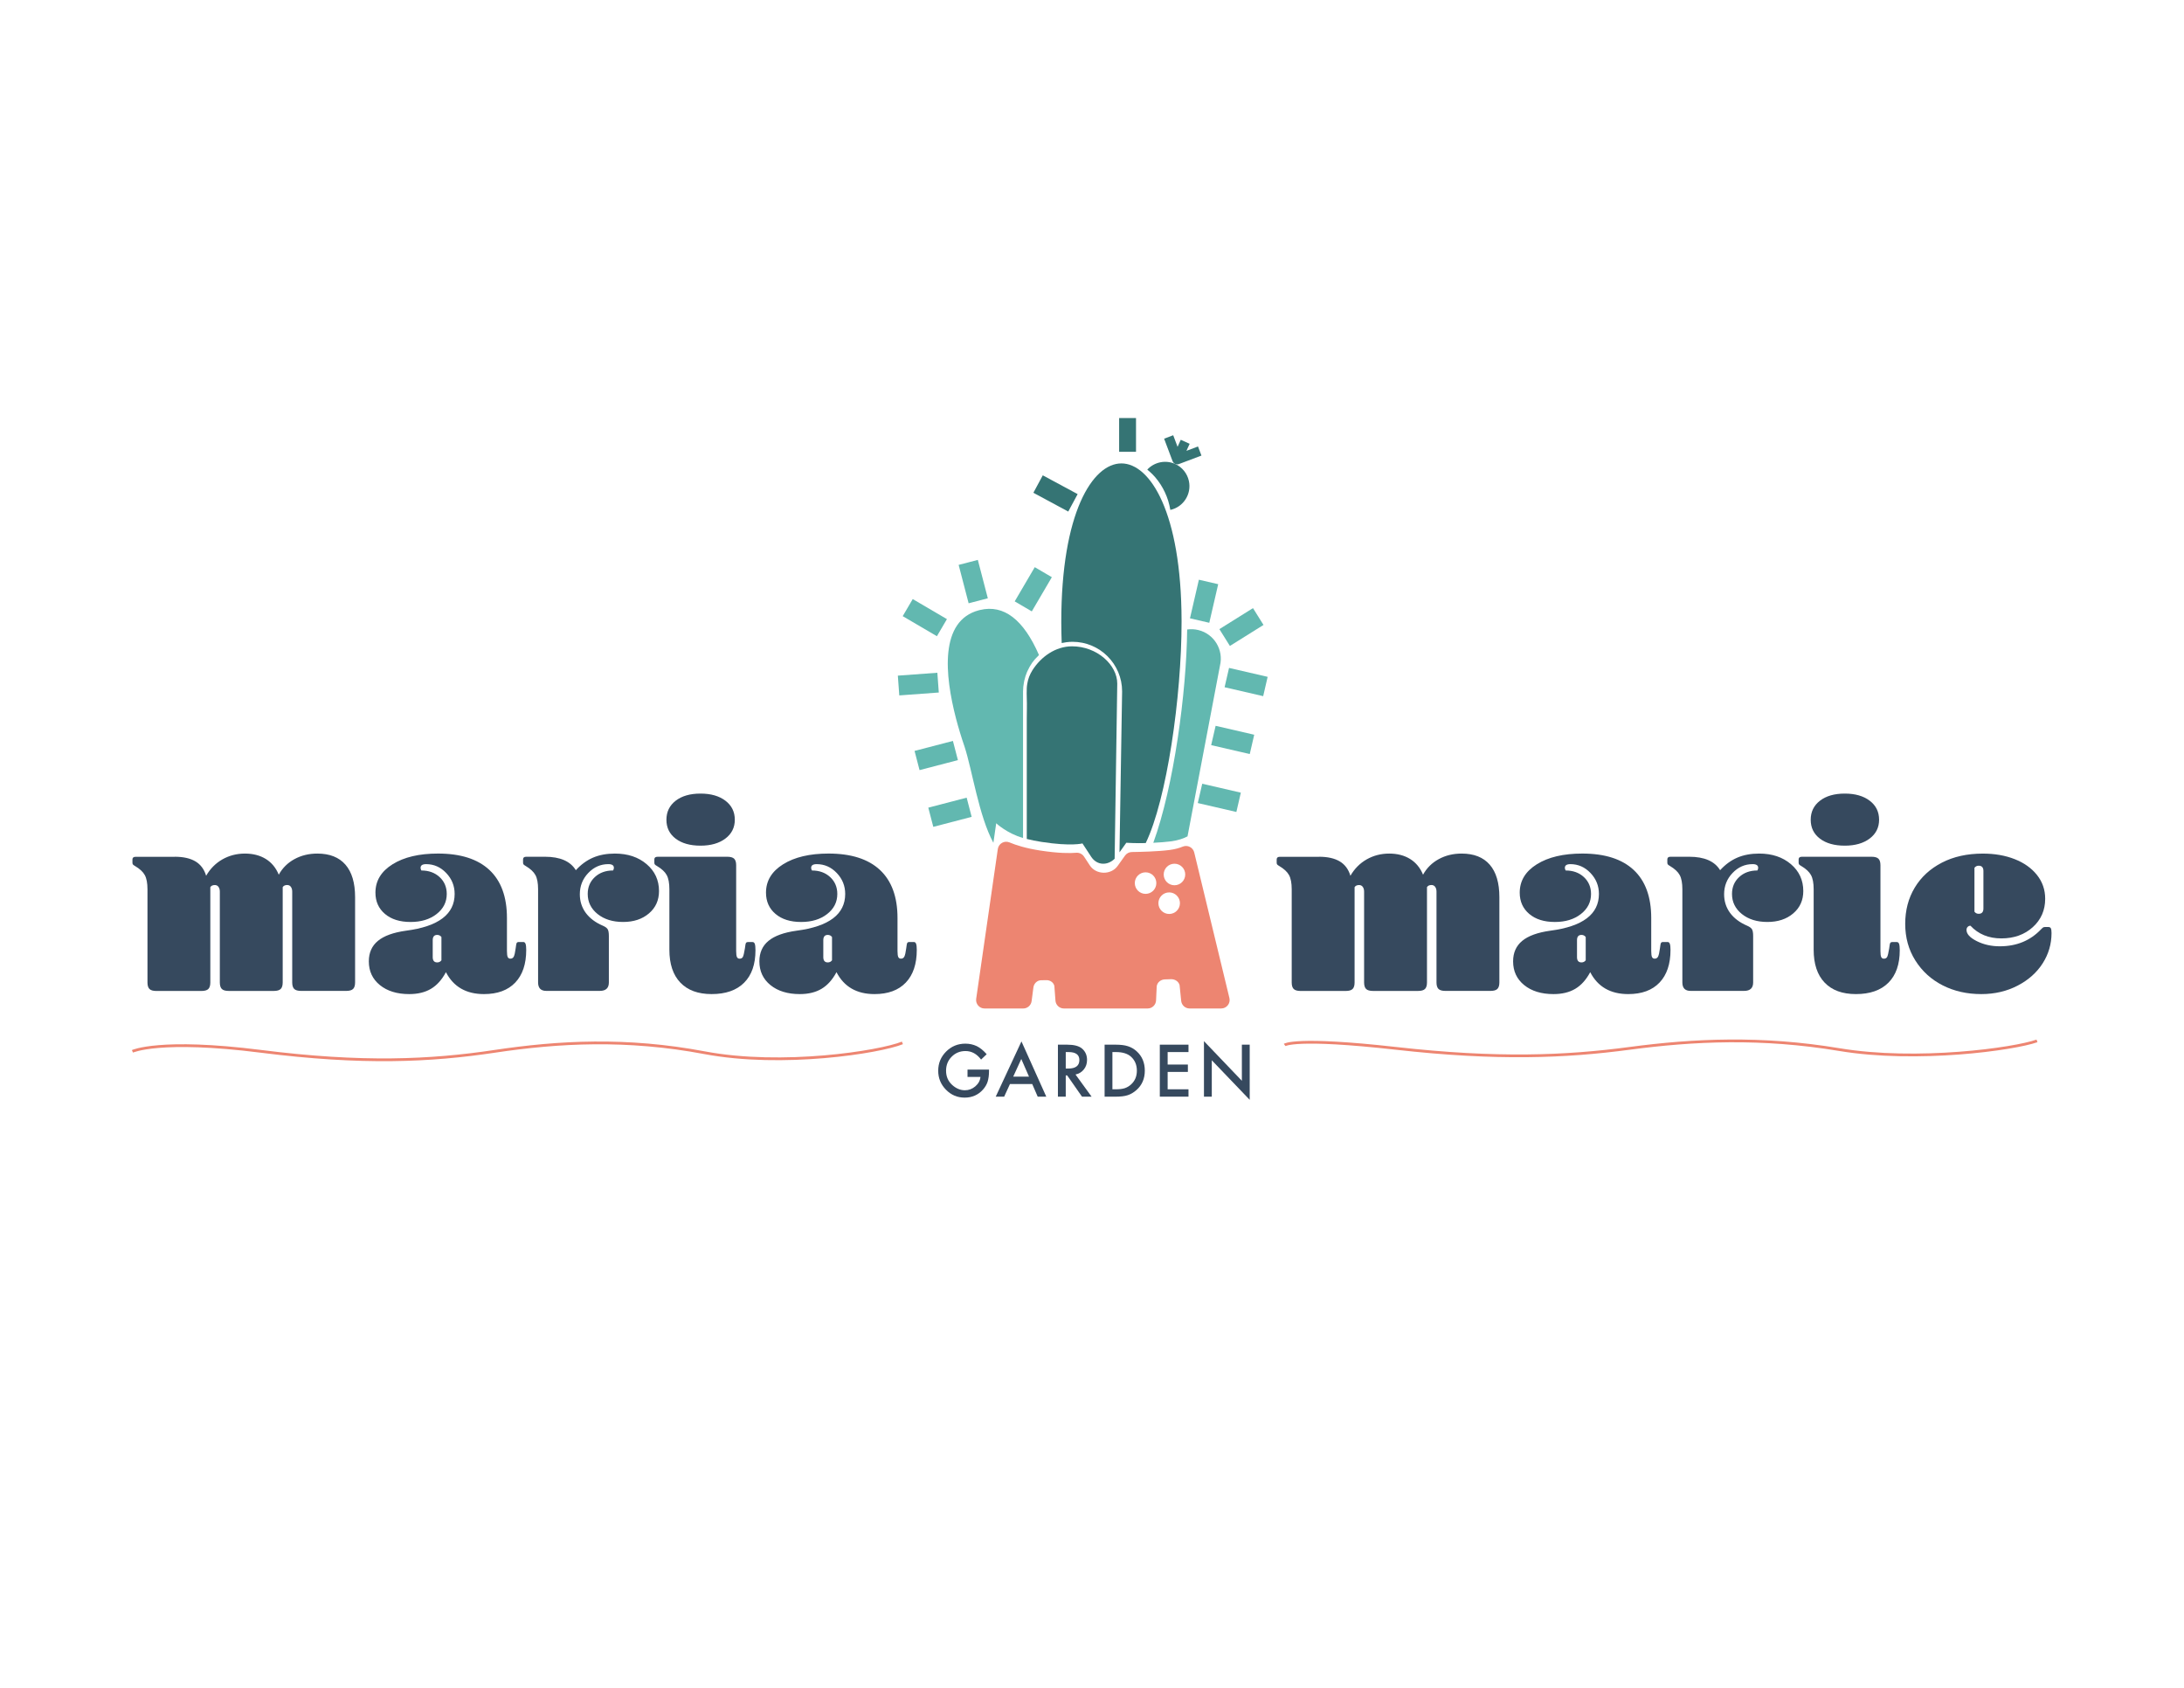 <?xml version="1.0" encoding="utf-8"?>
<!-- Generator: Adobe Illustrator 24.2.3, SVG Export Plug-In . SVG Version: 6.00 Build 0)  -->
<svg version="1.1" id="Layer_1" xmlns="http://www.w3.org/2000/svg" xmlns:xlink="http://www.w3.org/1999/xlink" x="0px" y="0px"
	 viewBox="0 0 792 612" style="enable-background:new 0 0 792 612;" xml:space="preserve">
<style type="text/css">
	.st0{fill:#357474;}
	.st1{fill:#ED8571;}
	.st2{fill:#62B8B0;}
	.st3{fill:#36495E;}
	.st4{fill:none;stroke:#ED8571;stroke-miterlimit:10;}
</style>
<rect x="405.84" y="151.58" class="st0" width="6.12" height="12.24"/>
<path class="st1" d="M445.83,361.88l-12.76-52.79c-0.45-1.84-2.42-2.83-4.17-2.11c-1.2,0.5-2.78,0.96-4.77,1.22
	c-4.3,0.56-10.75,0.7-13.68,0.74c-0.99,0.01-1.9,0.49-2.47,1.29l-2.67,3.74c-2.4,3.37-7.83,3.28-10.09-0.17l-2.12-3.22
	c-0.63-0.95-1.72-1.47-2.85-1.37c-2.11,0.18-6.24,0.24-13.07-0.82c-5.18-0.8-8.77-1.95-11.11-2.94c-1.85-0.77-3.93,0.41-4.22,2.4
	L354,362.16c-0.27,1.85,1.17,3.51,3.04,3.51h14.02c1.54,0,2.84-1.14,3.04-2.67l0.65-4.95c0.18-1.42,1.34-2.6,2.78-2.62h0.04
	l1.94-0.03c1.38-0.01,2.57,0.88,2.84,2.11l0.4,5.32c0.12,1.6,1.45,2.84,3.06,2.84h30.36c1.64,0,2.99-1.29,3.06-2.93l0.24-5.14
	c0.19-1.38,1.45-2.44,2.97-2.48l2.21-0.07c1.46-0.05,2.76,0.85,3.11,2.14l0.58,5.72c0.16,1.57,1.48,2.76,3.05,2.76h11.45
	C444.83,365.67,446.29,363.81,445.83,361.88z M415.43,324.11c-2.16,0-3.91-1.75-3.91-3.91c0-2.15,1.75-3.9,3.91-3.9
	c2.16,0,3.9,1.75,3.9,3.9C419.33,322.36,417.59,324.11,415.43,324.11z M423.99,331.4c-2.16,0-3.91-1.75-3.91-3.91
	s1.75-3.91,3.91-3.91c2.15,0,3.9,1.75,3.9,3.91S426.14,331.4,423.99,331.4z M425.9,320.99c-2.15,0-3.9-1.75-3.9-3.91
	c0-2.15,1.75-3.9,3.9-3.9c2.16,0,3.91,1.75,3.91,3.9C429.81,319.24,428.06,320.99,425.9,320.99z"/>
<path class="st0" d="M405.16,247.88l-0.95,63.5c-2.63,2.57-6.41,2.44-8.49-0.7l-3.18-4.86c0,0-4.04,1.13-14.85-0.55
	c-2.02-0.32-3.79-0.68-5.34-1.07v-40.15c0-2.41-0.01-4.81,0.04-7.21c0.06-2.44-0.15-4.88-0.04-7.34c0.02-0.53,0.08-1.07,0.18-1.58
	c0.28-1.71,0.9-3.35,1.84-4.85c3.1-4.93,8.42-8.72,14.38-8.72C397.81,234.34,405.16,241.08,405.16,247.88z"/>
<path class="st2" d="M376.77,237.5c-0.09,0.08-0.16,0.2-0.25,0.28c-0.81,0.76-1.54,1.58-2.18,2.47l-0.04,0.06
	c-0.62,0.89-1.16,1.83-1.61,2.82c-0.08,0.2-0.18,0.36-0.26,0.55c-0.41,0.99-0.74,2.01-0.97,3.04c-0.05,0.2-0.07,0.41-0.12,0.61
	c-0.22,1.1-0.34,2.23-0.35,3.37v53.14c-5.79-1.62-9.73-5.33-9.73-5.33l-1.02,7.08c-5.27-9.67-7.66-26.31-10.46-34.86
	c-1.2-3.49-2.23-6.9-3.08-10.15c-4.13-15.86-6.06-35.55,8.32-39.31l0.39-0.09C363.99,219.12,371.16,224.6,376.77,237.5z"/>
<path class="st2" d="M442.41,241.35l-11.77,61.91c-1.28,0.68-3.23,1.44-6,1.81c-1.89,0.25-4.18,0.41-6.41,0.52
	c7.43-20.38,12.04-54.46,12.28-77.34c1.34-0.19,2.71-0.13,4.04,0.2C440.28,229.83,443.8,235.62,442.41,241.35z"/>
<path class="st0" d="M428.48,224.96v0.58c0,27.13-5.36,64.38-13,80.15c-3.39,0.12-7.04-0.11-7.04-0.11l-2.47,3.47l0.95-58.37
	c-0.01-9.92-8.05-17.96-17.97-17.97c-0.74,0-1.48,0.06-2.22,0.15c-0.23,0.02-0.46,0.08-0.69,0.12c-0.35,0.06-0.69,0.09-1.03,0.18
	c-0.09-2.62-0.15-5.17-0.15-7.63c0-39.5,11.3-57.5,21.81-57.5C417.11,168.04,428.38,185.85,428.48,224.96z"/>
<rect x="349.23" y="203.66" transform="matrix(0.968 -0.252 0.252 0.968 -41.739 95.69)" class="st2" width="7.19" height="14.38"/>
<rect x="331.67" y="216.91" transform="matrix(0.506 -0.863 0.863 0.506 -27.663 399.889)" class="st2" width="7.18" height="14.37"/>
<rect x="367.42" y="210.25" transform="matrix(0.506 -0.863 0.863 0.506 0.612 428.751)" class="st2" width="14.37" height="7.18"/>
<rect x="326" y="244.44" transform="matrix(0.997 -0.073 0.073 0.997 -17.275 25.074)" class="st2" width="14.37" height="7.19"/>
<rect x="332.31" y="270.11" transform="matrix(0.968 -0.252 0.252 0.968 -58.092 94.553)" class="st2" width="14.37" height="7.19"/>
<rect x="337.3" y="290.67" transform="matrix(0.968 -0.252 0.252 0.968 -63.12 96.479)" class="st2" width="14.37" height="7.19"/>
<rect x="379.37" y="171.67" transform="matrix(0.474 -0.88 0.88 0.474 43.85 431.152)" class="st0" width="7.19" height="14.37"/>
<rect x="429.59" y="214.31" transform="matrix(0.225 -0.974 0.974 0.225 126.132 594.401)" class="st2" width="14.37" height="7.19"/>
<rect x="443.02" y="223.89" transform="matrix(0.848 -0.53 0.53 0.848 -52.147 273.06)" class="st2" width="14.37" height="7.19"/>
<rect x="448.52" y="240.08" transform="matrix(0.225 -0.974 0.974 0.225 109.328 632.027)" class="st2" width="7.19" height="14.37"/>
<rect x="443.66" y="261.08" transform="matrix(0.225 -0.974 0.974 0.225 85.098 643.561)" class="st2" width="7.19" height="14.37"/>
<rect x="438.8" y="282.09" transform="matrix(0.225 -0.974 0.974 0.225 60.873 655.102)" class="st2" width="7.19" height="14.37"/>
<g>
	<path class="st3" d="M478.31,310.65c3.13,0,5.63,0.56,7.52,1.68c1.88,1.12,3.18,2.86,3.88,5.22c1.47-2.55,3.43-4.53,5.89-5.94
		c2.46-1.4,5.19-2.11,8.19-2.11c2.94,0,5.46,0.66,7.57,1.96c2.11,1.31,3.67,3.21,4.69,5.7c1.34-2.43,3.24-4.31,5.7-5.65
		c2.46-1.34,5.22-2.01,8.28-2.01c4.47,0,7.87,1.34,10.2,4.02c2.33,2.68,3.5,6.61,3.5,11.78v30.93c0,1.09-0.24,1.87-0.72,2.35
		c-0.48,0.48-1.33,0.72-2.54,0.72h-16.28c-1.21,0-2.06-0.24-2.54-0.72s-0.72-1.26-0.72-2.35v-32.94c0-0.7-0.16-1.28-0.48-1.72
		c-0.32-0.45-0.77-0.67-1.34-0.67c-0.77,0-1.31,0.26-1.63,0.77v34.57c0,1.09-0.24,1.87-0.72,2.35c-0.48,0.48-1.33,0.72-2.54,0.72
		h-16.28c-1.21,0-2.06-0.24-2.54-0.72c-0.48-0.48-0.72-1.26-0.72-2.35v-32.94c0-0.7-0.16-1.28-0.48-1.72
		c-0.32-0.45-0.77-0.67-1.34-0.67c-0.77,0-1.31,0.26-1.63,0.77v34.57c0,1.09-0.24,1.87-0.72,2.35c-0.48,0.48-1.33,0.72-2.54,0.72
		h-16.28c-1.21,0-2.06-0.24-2.54-0.72s-0.72-1.26-0.72-2.35v-33.81c0-2.23-0.32-3.94-0.96-5.12c-0.64-1.18-1.82-2.28-3.54-3.3
		c-0.45-0.25-0.72-0.46-0.81-0.62c-0.1-0.16-0.14-0.37-0.14-0.62v-1.15c0-0.64,0.38-0.96,1.15-0.96H478.31z"/>
	<path class="st3" d="M590.46,360.45c-6.45,0-11.05-2.65-13.79-7.95c-1.47,2.75-3.27,4.76-5.41,6.03c-2.14,1.28-4.77,1.92-7.9,1.92
		c-4.41,0-7.95-1.09-10.63-3.26c-2.68-2.17-4.02-5.04-4.02-8.62c0-3.13,1.1-5.6,3.3-7.42c2.2-1.82,5.6-3.05,10.2-3.69
		c11.75-1.53,17.62-5.97,17.62-13.31c0-2.94-1.02-5.47-3.06-7.61c-2.04-2.14-4.47-3.21-7.28-3.21c-1.34,0-2.01,0.45-2.01,1.34
		c0,0.32,0.1,0.64,0.29,0.96c2.68,0,4.88,0.8,6.61,2.39c1.72,1.6,2.59,3.64,2.59,6.13c0,2.94-1.23,5.36-3.69,7.28
		c-2.46,1.92-5.6,2.87-9.43,2.87c-3.89,0-6.99-0.97-9.29-2.92c-2.3-1.95-3.45-4.52-3.45-7.71c0-4.28,2.07-7.71,6.22-10.3
		s9.64-3.88,16.47-3.88c8.17,0,14.38,1.98,18.63,5.94c4.24,3.96,6.37,9.77,6.37,17.43v11.97c0,1.09,0.1,1.82,0.29,2.2
		c0.19,0.38,0.51,0.57,0.96,0.57c0.57,0,0.99-0.25,1.24-0.77c0.25-0.51,0.48-1.5,0.67-2.97c0.13-1.09,0.25-1.74,0.38-1.96
		c0.13-0.22,0.38-0.34,0.77-0.34h1.63c0.38,0,0.65,0.22,0.81,0.67c0.16,0.45,0.24,1.18,0.24,2.2c0,5.11-1.33,9.05-3.97,11.83
		C599.16,359.06,595.37,360.45,590.46,360.45z M575.04,339.76c-0.38-0.51-0.89-0.77-1.53-0.77c-1.09,0-1.63,0.64-1.63,1.92v6.13
		c0,1.28,0.54,1.92,1.63,1.92c0.64,0,1.15-0.25,1.53-0.77V339.76z"/>
	<path class="st3" d="M612.58,310.65c5.49,0,9.22,1.63,11.2,4.88c1.85-2.04,3.93-3.56,6.22-4.55c2.3-0.99,4.95-1.48,7.95-1.48
		c4.66,0,8.49,1.28,11.49,3.83c3,2.55,4.5,5.81,4.5,9.77c0,3.32-1.21,6.02-3.64,8.09c-2.43,2.08-5.55,3.11-9.38,3.11
		c-3.77,0-6.85-0.96-9.24-2.87c-2.39-1.92-3.59-4.34-3.59-7.28c0-2.49,0.86-4.53,2.59-6.13c1.72-1.6,3.93-2.39,6.61-2.39
		c0.19-0.32,0.29-0.64,0.29-0.96c0-0.89-0.67-1.34-2.01-1.34c-2.81,0-5.24,1.07-7.28,3.21c-2.04,2.14-3.06,4.71-3.06,7.71
		c0,2.55,0.72,4.8,2.15,6.75c1.44,1.95,3.5,3.5,6.18,4.65c0.89,0.38,1.48,0.81,1.77,1.29c0.29,0.48,0.43,1.29,0.43,2.44v16.85
		c0,2.04-1.09,3.06-3.26,3.06h-19.44c-1.98,0-2.97-1.02-2.97-3.06v-33.81c0-2.23-0.32-3.94-0.96-5.12c-0.64-1.18-1.82-2.28-3.54-3.3
		c-0.45-0.25-0.72-0.46-0.81-0.62c-0.1-0.16-0.14-0.37-0.14-0.62v-1.15c0-0.64,0.38-0.96,1.15-0.96H612.58z"/>
	<path class="st3" d="M678.66,310.65c1.21,0,2.06,0.24,2.54,0.72s0.72,1.26,0.72,2.35v31.12c0,1.09,0.1,1.82,0.29,2.2
		c0.19,0.38,0.51,0.57,0.96,0.57c0.57,0,0.97-0.22,1.2-0.67c0.22-0.45,0.46-1.47,0.72-3.06c0.13-1.09,0.25-1.74,0.38-1.96
		c0.13-0.22,0.38-0.34,0.77-0.34h1.63c0.38,0,0.65,0.22,0.81,0.67c0.16,0.45,0.24,1.21,0.24,2.3c0,5.11-1.37,9.03-4.12,11.78
		c-2.75,2.75-6.67,4.12-11.78,4.12c-4.92,0-8.7-1.39-11.35-4.17c-2.65-2.78-3.97-6.75-3.97-11.92v-21.93c0-2.23-0.32-3.94-0.96-5.12
		c-0.64-1.18-1.82-2.28-3.54-3.3c-0.45-0.25-0.72-0.46-0.81-0.62c-0.1-0.16-0.14-0.37-0.14-0.62v-1.15c0-0.64,0.38-0.96,1.15-0.96
		H678.66z M656.63,297.24c0-2.87,1.12-5.17,3.35-6.9c2.23-1.72,5.23-2.59,9-2.59c3.77,0,6.78,0.86,9.05,2.59
		c2.27,1.72,3.4,4.02,3.4,6.9c0,2.81-1.13,5.08-3.4,6.8c-2.27,1.72-5.28,2.59-9.05,2.59c-3.77,0-6.77-0.85-9-2.54
		C657.75,302.4,656.63,300.12,656.63,297.24z"/>
	<path class="st3" d="M713.13,337.18c0,1.47,1.24,2.82,3.73,4.07s5.27,1.87,8.33,1.87c6.07,0,11.05-2.04,14.94-6.13
		c0.38-0.38,0.65-0.62,0.81-0.72c0.16-0.1,0.4-0.14,0.72-0.14h1.15c0.45,0,0.75,0.16,0.91,0.48c0.16,0.32,0.24,0.89,0.24,1.72
		c0,3.96-1.07,7.61-3.21,10.97c-2.14,3.35-5.17,6.05-9.1,8.09c-3.93,2.04-8.32,3.06-13.17,3.06c-5.17,0-9.83-1.05-13.98-3.16
		c-4.15-2.11-7.45-5.11-9.91-9c-2.46-3.89-3.69-8.33-3.69-13.31c0-4.92,1.15-9.29,3.45-13.12c2.3-3.83,5.57-6.85,9.82-9.05
		c4.24-2.2,9.21-3.3,14.89-3.3c4.28,0,8.12,0.67,11.54,2.01c3.41,1.34,6.11,3.26,8.09,5.75c1.98,2.49,2.97,5.36,2.97,8.62
		c0,4.15-1.5,7.58-4.5,10.3c-3,2.71-6.8,4.07-11.4,4.07c-4.6,0-8.33-1.53-11.2-4.6c-0.38,0-0.72,0.14-1.01,0.43
		C713.28,336.36,713.13,336.73,713.13,337.18z M716.01,330.57c0.38,0.51,0.89,0.77,1.53,0.77c1.15,0,1.72-0.64,1.72-1.92v-13.6
		c0-1.28-0.57-1.92-1.72-1.92c-0.64,0-1.15,0.26-1.53,0.77V330.57z"/>
</g>
<g>
	<path class="st3" d="M63.35,310.65c3.13,0,5.63,0.56,7.52,1.68c1.88,1.12,3.18,2.86,3.88,5.22c1.47-2.55,3.43-4.53,5.89-5.94
		c2.46-1.4,5.19-2.11,8.19-2.11c2.94,0,5.46,0.66,7.57,1.96c2.11,1.31,3.67,3.21,4.69,5.7c1.34-2.43,3.24-4.31,5.7-5.65
		c2.46-1.34,5.22-2.01,8.28-2.01c4.47,0,7.87,1.34,10.2,4.02c2.33,2.68,3.5,6.61,3.5,11.78v30.93c0,1.09-0.24,1.87-0.72,2.35
		c-0.48,0.48-1.33,0.72-2.54,0.72h-16.28c-1.21,0-2.06-0.24-2.54-0.72s-0.72-1.26-0.72-2.35v-32.94c0-0.7-0.16-1.28-0.48-1.72
		c-0.32-0.45-0.77-0.67-1.34-0.67c-0.77,0-1.31,0.26-1.63,0.77v34.57c0,1.09-0.24,1.87-0.72,2.35s-1.33,0.72-2.54,0.72H82.98
		c-1.21,0-2.06-0.24-2.54-0.72s-0.72-1.26-0.72-2.35v-32.94c0-0.7-0.16-1.28-0.48-1.72c-0.32-0.45-0.77-0.67-1.34-0.67
		c-0.77,0-1.31,0.26-1.63,0.77v34.57c0,1.09-0.24,1.87-0.72,2.35c-0.48,0.48-1.33,0.72-2.54,0.72H56.74c-1.21,0-2.06-0.24-2.54-0.72
		s-0.72-1.26-0.72-2.35v-33.81c0-2.23-0.32-3.94-0.96-5.12c-0.64-1.18-1.82-2.28-3.54-3.3c-0.45-0.25-0.72-0.46-0.81-0.62
		c-0.1-0.16-0.14-0.37-0.14-0.62v-1.15c0-0.64,0.38-0.96,1.15-0.96H63.35z"/>
	<path class="st3" d="M175.5,360.45c-6.45,0-11.05-2.65-13.79-7.95c-1.47,2.75-3.27,4.76-5.41,6.03c-2.14,1.28-4.77,1.92-7.9,1.92
		c-4.41,0-7.95-1.09-10.63-3.26c-2.68-2.17-4.02-5.04-4.02-8.62c0-3.13,1.1-5.6,3.3-7.42c2.2-1.82,5.6-3.05,10.2-3.69
		c11.75-1.53,17.62-5.97,17.62-13.31c0-2.94-1.02-5.47-3.06-7.61c-2.04-2.14-4.47-3.21-7.28-3.21c-1.34,0-2.01,0.45-2.01,1.34
		c0,0.32,0.1,0.64,0.29,0.96c2.68,0,4.88,0.8,6.61,2.39c1.72,1.6,2.59,3.64,2.59,6.13c0,2.94-1.23,5.36-3.69,7.28
		c-2.46,1.92-5.6,2.87-9.43,2.87c-3.89,0-6.99-0.97-9.29-2.92c-2.3-1.95-3.45-4.52-3.45-7.71c0-4.28,2.07-7.71,6.22-10.3
		c4.15-2.59,9.64-3.88,16.47-3.88c8.17,0,14.38,1.98,18.63,5.94c4.24,3.96,6.37,9.77,6.37,17.43v11.97c0,1.09,0.1,1.82,0.29,2.2
		c0.19,0.38,0.51,0.57,0.96,0.57c0.57,0,0.99-0.25,1.24-0.77c0.25-0.51,0.48-1.5,0.67-2.97c0.13-1.09,0.25-1.74,0.38-1.96
		c0.13-0.22,0.38-0.34,0.77-0.34h1.63c0.38,0,0.65,0.22,0.81,0.67c0.16,0.45,0.24,1.18,0.24,2.2c0,5.11-1.33,9.05-3.97,11.83
		C184.19,359.06,180.41,360.45,175.5,360.45z M160.08,339.76c-0.38-0.51-0.89-0.77-1.53-0.77c-1.09,0-1.63,0.64-1.63,1.92v6.13
		c0,1.28,0.54,1.92,1.63,1.92c0.64,0,1.15-0.25,1.53-0.77V339.76z"/>
	<path class="st3" d="M197.62,310.65c5.49,0,9.22,1.63,11.2,4.88c1.85-2.04,3.93-3.56,6.22-4.55c2.3-0.99,4.95-1.48,7.95-1.48
		c4.66,0,8.49,1.28,11.49,3.83c3,2.55,4.5,5.81,4.5,9.77c0,3.32-1.21,6.02-3.64,8.09c-2.43,2.08-5.55,3.11-9.38,3.11
		c-3.77,0-6.85-0.96-9.24-2.87c-2.39-1.92-3.59-4.34-3.59-7.28c0-2.49,0.86-4.53,2.59-6.13c1.72-1.6,3.93-2.39,6.61-2.39
		c0.19-0.32,0.29-0.64,0.29-0.96c0-0.89-0.67-1.34-2.01-1.34c-2.81,0-5.24,1.07-7.28,3.21c-2.04,2.14-3.06,4.71-3.06,7.71
		c0,2.55,0.72,4.8,2.15,6.75c1.44,1.95,3.5,3.5,6.18,4.65c0.89,0.38,1.48,0.81,1.77,1.29c0.29,0.48,0.43,1.29,0.43,2.44v16.85
		c0,2.04-1.09,3.06-3.26,3.06H198.1c-1.98,0-2.97-1.02-2.97-3.06v-33.81c0-2.23-0.32-3.94-0.96-5.12c-0.64-1.18-1.82-2.28-3.54-3.3
		c-0.45-0.25-0.72-0.46-0.81-0.62c-0.1-0.16-0.14-0.37-0.14-0.62v-1.15c0-0.64,0.38-0.96,1.15-0.96H197.62z"/>
	<path class="st3" d="M263.7,310.65c1.21,0,2.06,0.24,2.54,0.72s0.72,1.26,0.72,2.35v31.12c0,1.09,0.1,1.82,0.29,2.2
		c0.19,0.38,0.51,0.57,0.96,0.57c0.57,0,0.97-0.22,1.2-0.67c0.22-0.45,0.46-1.47,0.72-3.06c0.13-1.09,0.25-1.74,0.38-1.96
		c0.13-0.22,0.38-0.34,0.77-0.34h1.63c0.38,0,0.65,0.22,0.81,0.67c0.16,0.45,0.24,1.21,0.24,2.3c0,5.11-1.37,9.03-4.12,11.78
		c-2.75,2.75-6.67,4.12-11.78,4.12c-4.92,0-8.7-1.39-11.35-4.17c-2.65-2.78-3.97-6.75-3.97-11.92v-21.93c0-2.23-0.32-3.94-0.96-5.12
		c-0.64-1.18-1.82-2.28-3.54-3.3c-0.45-0.25-0.72-0.46-0.81-0.62c-0.1-0.16-0.14-0.37-0.14-0.62v-1.15c0-0.64,0.38-0.96,1.15-0.96
		H263.7z M241.67,297.24c0-2.87,1.12-5.17,3.35-6.9c2.23-1.72,5.23-2.59,9-2.59c3.77,0,6.78,0.86,9.05,2.59
		c2.27,1.72,3.4,4.02,3.4,6.9c0,2.81-1.13,5.08-3.4,6.8c-2.27,1.72-5.28,2.59-9.05,2.59c-3.77,0-6.77-0.85-9-2.54
		C242.79,302.4,241.67,300.12,241.67,297.24z"/>
	<path class="st3" d="M317.13,360.45c-6.45,0-11.05-2.65-13.79-7.95c-1.47,2.75-3.27,4.76-5.41,6.03c-2.14,1.28-4.77,1.92-7.9,1.92
		c-4.4,0-7.95-1.09-10.63-3.26c-2.68-2.17-4.02-5.04-4.02-8.62c0-3.13,1.1-5.6,3.3-7.42c2.2-1.82,5.6-3.05,10.2-3.69
		c11.75-1.53,17.62-5.97,17.62-13.31c0-2.94-1.02-5.47-3.06-7.61c-2.04-2.14-4.47-3.21-7.28-3.21c-1.34,0-2.01,0.45-2.01,1.34
		c0,0.32,0.1,0.64,0.29,0.96c2.68,0,4.88,0.8,6.61,2.39c1.72,1.6,2.59,3.64,2.59,6.13c0,2.94-1.23,5.36-3.69,7.28
		c-2.46,1.92-5.6,2.87-9.43,2.87c-3.89,0-6.99-0.97-9.29-2.92c-2.3-1.95-3.45-4.52-3.45-7.71c0-4.28,2.07-7.71,6.22-10.3
		s9.64-3.88,16.47-3.88c8.17,0,14.38,1.98,18.63,5.94c4.24,3.96,6.37,9.77,6.37,17.43v11.97c0,1.09,0.1,1.82,0.29,2.2
		c0.19,0.38,0.51,0.57,0.96,0.57c0.57,0,0.99-0.25,1.24-0.77c0.25-0.51,0.48-1.5,0.67-2.97c0.13-1.09,0.25-1.74,0.38-1.96
		c0.13-0.22,0.38-0.34,0.77-0.34h1.63c0.38,0,0.65,0.22,0.81,0.67c0.16,0.45,0.24,1.18,0.24,2.2c0,5.11-1.33,9.05-3.97,11.83
		C325.83,359.06,322.05,360.45,317.13,360.45z M301.72,339.76c-0.38-0.51-0.89-0.77-1.53-0.77c-1.09,0-1.63,0.64-1.63,1.92v6.13
		c0,1.28,0.54,1.92,1.63,1.92c0.64,0,1.15-0.25,1.53-0.77V339.76z"/>
</g>
<path class="st4" d="M465.86,378.9c0,0,3.71-2.89,40.39,1.23s61.43,3.09,84.68,0c23.25-3.09,47.85-4.26,76.05,0.44
	c28.21,4.71,63.46-0.2,71.71-3.15"/>
<path class="st4" d="M48.03,381.21c0,0,9.9-4.65,46.61,0s61.48,3.49,84.74,0s47.88-4.82,76.11,0.5s63.5-0.22,71.76-3.56"/>
<g>
	<path class="st3" d="M350.86,387.83h7.79v0.62c0,1.42-0.17,2.67-0.5,3.76c-0.33,1.01-0.88,1.95-1.65,2.83
		c-1.75,1.97-3.98,2.95-6.68,2.95c-2.64,0-4.9-0.95-6.77-2.86c-1.88-1.91-2.82-4.21-2.82-6.88c0-2.73,0.96-5.05,2.87-6.96
		c1.91-1.91,4.24-2.87,6.98-2.87c1.47,0,2.85,0.3,4.13,0.9c1.22,0.6,2.42,1.58,3.6,2.93l-2.03,1.94c-1.55-2.06-3.43-3.09-5.65-3.09
		c-1.99,0-3.67,0.69-5.02,2.06c-1.35,1.35-2.03,3.04-2.03,5.08c0,2.1,0.75,3.83,2.26,5.19c1.41,1.26,2.93,1.89,4.58,1.89
		c1.4,0,2.66-0.47,3.77-1.42c1.11-0.95,1.74-2.09,1.87-3.42h-4.7V387.83z"/>
	<path class="st3" d="M374.32,393.06h-8.07l-2.1,4.58h-3.06l9.33-20.03l9,20.03h-3.11L374.32,393.06z M373.16,390.39l-2.8-6.41
		l-2.93,6.41H373.16z"/>
	<path class="st3" d="M390.02,389.61l5.83,8.03h-3.48l-5.38-7.71h-0.51v7.71h-2.84v-18.85h3.33c2.49,0,4.29,0.47,5.4,1.4
		c1.22,1.04,1.83,2.42,1.83,4.13c0,1.33-0.38,2.48-1.15,3.44C392.29,388.73,391.28,389.34,390.02,389.61z M386.48,387.45h0.9
		c2.69,0,4.04-1.03,4.04-3.09c0-1.93-1.31-2.89-3.93-2.89h-1.01V387.45z"/>
	<path class="st3" d="M400.57,397.64v-18.85h3.96c1.9,0,3.39,0.19,4.49,0.56c1.18,0.37,2.25,0.99,3.21,1.87
		c1.94,1.77,2.92,4.11,2.92,7c0,2.9-1.01,5.24-3.04,7.03c-1.02,0.9-2.08,1.52-3.2,1.87c-1.04,0.35-2.52,0.53-4.43,0.53H400.57z
		 M403.41,394.97h1.28c1.28,0,2.34-0.13,3.19-0.4c0.85-0.29,1.61-0.74,2.29-1.36c1.4-1.28,2.1-2.94,2.1-4.99
		c0-2.07-0.69-3.74-2.08-5.03c-1.25-1.15-3.08-1.72-5.51-1.72h-1.28V394.97z"/>
	<path class="st3" d="M430.99,381.47h-7.56V386h7.34v2.67h-7.34v6.3h7.56v2.67h-10.4v-18.85h10.4V381.47z"/>
	<path class="st3" d="M436.6,397.64v-20.13l13.75,14.38v-13.1h2.84v20l-13.75-14.34v13.2H436.6z"/>
</g>
<g>
	<path class="st0" d="M426.16,168.23c-3.46-1.55-7.52-0.73-10.11,2.04c0.04,0.04,0.08,0.08,0.13,0.12c0.65,0.53,1.27,1.1,1.86,1.7
		c0.3,0.3,0.59,0.62,0.87,0.94c2.86,3.34,4.75,7.39,5.47,11.72l0.03,0.14c4.76-1.05,7.77-5.76,6.72-10.52
		C430.53,171.65,428.69,169.37,426.16,168.23z"/>
	<path class="st0" d="M434.44,161.89l-4.19,1.58l1.16-2.55l-3.22-1.46l-1.16,2.55l-1.58-4.19l-3.3,1.24l3.08,8.18l0.02-0.01
		c0.32,0.9,1.32,1.37,2.22,1.05c0.01,0,0.02-0.01,0.04-0.01l8.18-3.08L434.44,161.89z"/>
</g>
</svg>
